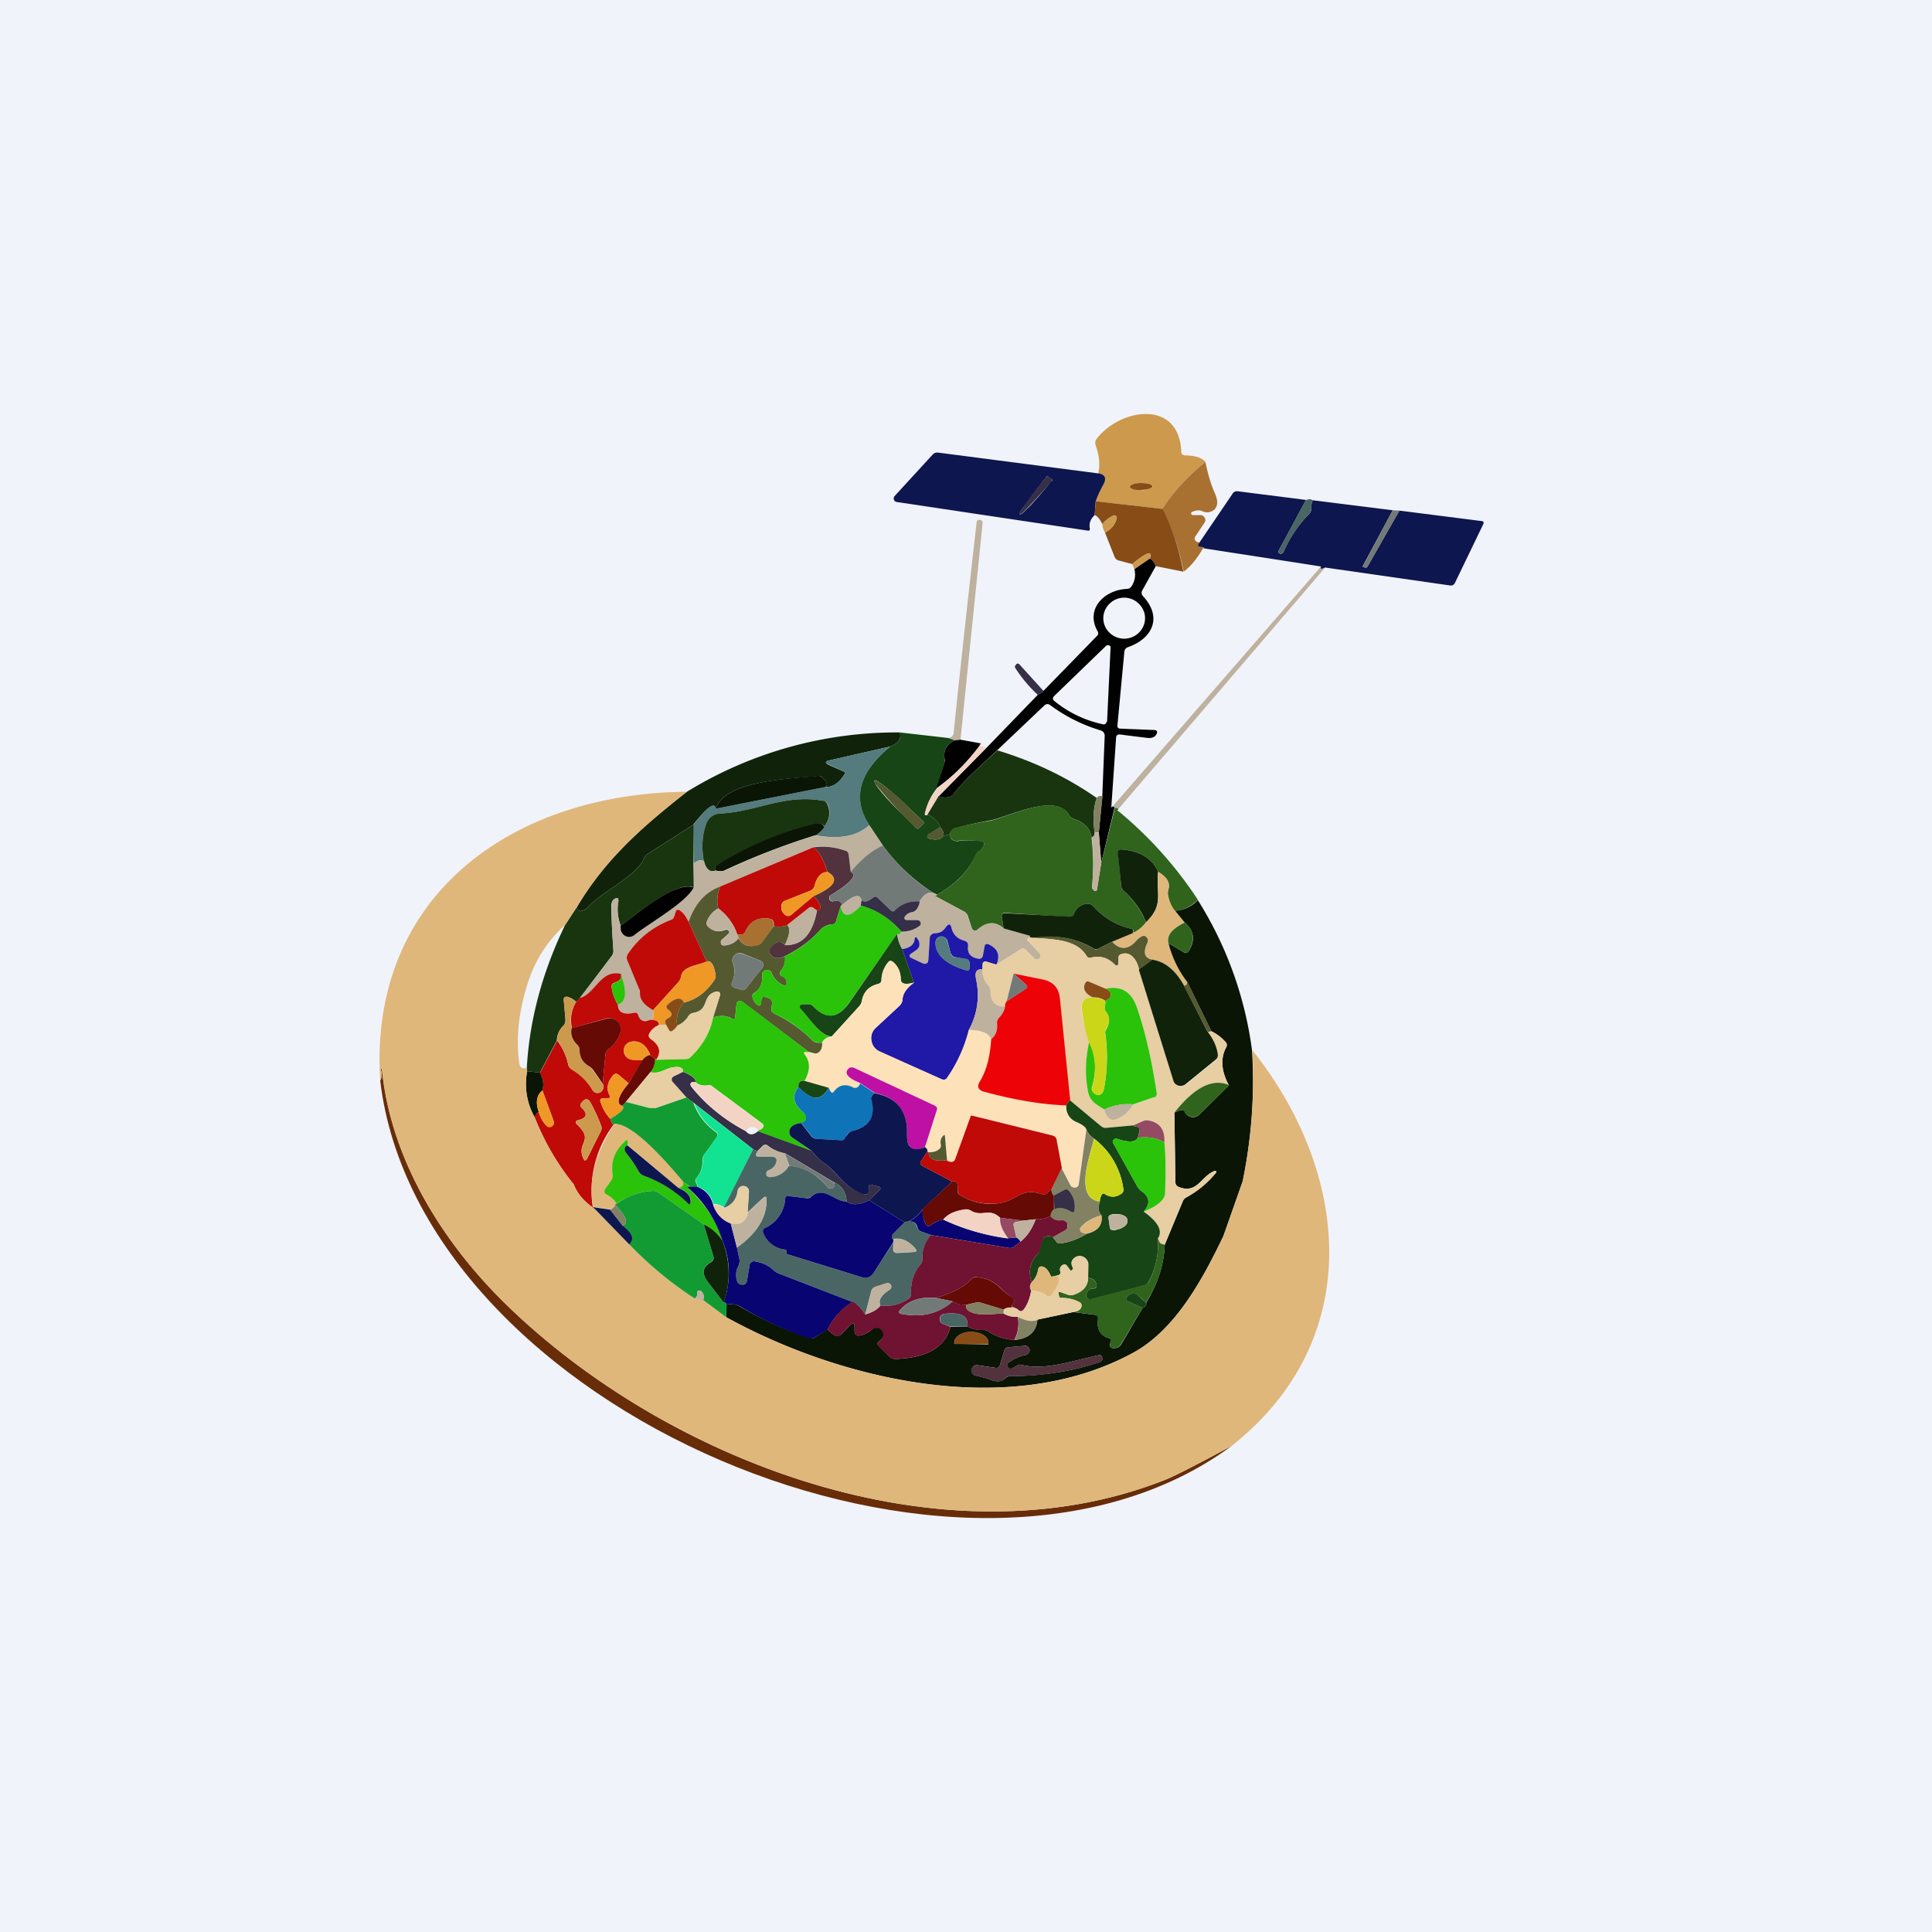 <!-- by TradeStack --><svg width="56" height="56" viewBox="0 0 56 56" xmlns="http://www.w3.org/2000/svg"><path fill="#F0F3FA" d="M0 0h56v56H0z"/><path d="M34.94 13.39c-.52.42-.93.87-1.25 1.36l-1.93-.22c.05-.14.12-.3.22-.48.05-.09.07-.15.05-.2-.02-.07-.1-.12-.2-.13.06-.22.04-.5-.07-.81a.2.2 0 0 1 .02-.18c.67-.89 2.4-1.18 2.46.37 0 .06.04.09.1.1.3 0 .5.07.6.19Zm-1.54.7c0-.03-.04-.05-.1-.07a.8.8 0 0 0-.23-.02.8.8 0 0 0-.23.04c-.06.02-.09.05-.09.07 0 .03.04.06.1.07a.8.8 0 0 0 .23.03.8.8 0 0 0 .23-.04c.06-.02.1-.05.1-.08Z" fill="#CC994D"/><path d="M31.82 13.72c.12.01.19.06.21.13.01.05 0 .11-.05.2-.1.18-.17.34-.22.48l-.03.4c-.12.11-.17.24-.14.39 0 .05-.01.07-.06.06l-5.54-.83a.1.1 0 0 1-.08-.07.1.1 0 0 1 .02-.1l1.1-1.2c.05-.05.1-.07.17-.06l4.62.6Zm-1.34.17-.1-.08a.04.04 0 0 0-.02 0h-.02l-.02.03a17.23 17.23 0 0 0-.73.97c-.03.06-.04.09-.03.1.01.01.04 0 .1-.05l.2-.2a10.6 10.6 0 0 0 .6-.7l.03-.02a.03.03 0 0 0-.01-.05Z" fill="#0D164E"/><path d="M34.94 13.39c.07.35.16.65.27.9.06.14.08.24.07.31-.02.14-.1.22-.26.25-.05 0-.1 0-.14-.02a.33.33 0 0 0-.3 0 .05.05 0 0 0-.01.1h.23a.14.14 0 0 1 .12.08.13.13 0 0 1 0 .13l-.28.42a.1.1 0 0 0 0 .1c.04.05.08.06.13.06l-.03.05c-.03.04-.02.07.04.08.12.01.15.02.09.04-.17.3-.35.52-.56.68a6.93 6.93 0 0 0-.62-1.82c.32-.49.73-.94 1.25-1.36Z" fill="#A87031"/><path d="m30.48 13.89.01.02v.03l-.02.02a17.26 17.26 0 0 1-.82.9c-.05.04-.08.06-.09.05-.01-.01 0-.04.03-.1l.16-.24a10.56 10.56 0 0 1 .57-.73l.02-.02v-.01h.02a.04.04 0 0 1 .03 0l.09.08Z" fill="#352F48"/><path d="M33.08 14.2c.18 0 .32-.05.32-.1 0-.07-.15-.1-.33-.1-.18 0-.32.06-.32.11 0 .06.15.1.33.1Z" fill="#884D16"/><path d="m37.85 14.5-.78 1.45c-.03.06-.01.09.05.1.05 0 .08-.03.1-.09.18-.4.42-.75.73-1.07a.2.2 0 0 0 .06-.16.5.5 0 0 1 .04-.23l2.32.29-.87 1.62v.02h.02l.04.02c.04.01.06 0 .08-.03l.92-1.62 2.36.3c.08 0 .1.04.07.1l-.82 1.7a.14.14 0 0 1-.06.06.14.14 0 0 1-.08.01l-3.62-.52c-.11.06-.15.05-.12-.03l-3.42-.53c.06-.02.03-.03-.09-.04-.06-.01-.07-.04-.04-.08l.03-.05.95-1.4a.15.15 0 0 1 .16-.08l1.97.25Z" fill="#0D164E"/><path d="M37.85 14.5c.08-.04.15-.04.2 0a.5.5 0 0 0-.04.23.2.2 0 0 1-.06.16c-.3.32-.55.67-.72 1.07-.03.06-.06.09-.11.08-.06 0-.08-.03-.05-.09l.78-1.46Z" fill="#4A6664"/><path d="M33.7 14.75c.27.53.47 1.14.6 1.82l-.8-.16a.43.43 0 0 0-.17-.22c.08-.24-.09-.19-.51.16l-.38-.1a.18.18 0 0 1-.13-.1l-.28-.71c.19-.11.3-.25.34-.42a.07.07 0 0 0-.02-.06.07.07 0 0 0-.07-.02 1 1 0 0 0-.33.25c-.07-.14-.14-.23-.22-.26l.03-.4 1.93.22Z" fill="#884D16"/><path d="m40.37 14.79.2.01-.93 1.62c-.02.03-.04.04-.08.03a2.07 2.07 0 0 1-.06-.02v-.01l.87-1.63Z" fill="#727A77"/><path d="M32.03 15.44a.61.61 0 0 1-.08-.25 1 1 0 0 1 .33-.25.07.07 0 0 1 .07.02.07.07 0 0 1 .02.06.67.67 0 0 1-.34.42Z" fill="#CC994D"/><path d="m27.84 21.44-.16.02-.2-.07c.03 0 .05 0 .07-.02a.14.14 0 0 0 .09-.12c.21-2.01.43-4.03.66-6.04 0-.08.02-.12.04-.13a.1.1 0 0 1 .14.04.1.1 0 0 1 0 .06l-.64 6.26Z" fill="#BEB19E"/><path d="m33.33 16.19-.45.31-.06-.15c.42-.35.59-.4.5-.16Z" fill="#CC994D"/><path d="M33.33 16.19c.08.05.14.13.17.22l-.4.72c-.02.06-.01.1.03.15.57.61.28 1.23-.44 1.48a.15.15 0 0 0-.1.13l-.2 2.13c-.01.06.02.1.09.1l.99.04a.08.08 0 0 1 .06.03.07.07 0 0 1 0 .07c-.04.1-.13.14-.26.13a59.3 59.3 0 0 1-.8-.1c-.07-.01-.12.02-.12.1l-.14 2.03c.01-.05.05-.06.1-.02l-.39 1.61-.07-.88.1-1.05.07-1.75a.16.16 0 0 0-.03-.1.17.17 0 0 0-.09-.06 4.69 4.69 0 0 1-1.47-.74c-.05-.03-.1-.03-.15.01l-1.37 1.3c-.41.4-.9.8-1.24 1.24-.1.14-.26.17-.46.1l1.38-1.4 1.5-1.55c.1-.05.16-.08.15-.1l1.56-1.6c.04-.04.04-.09.01-.14-.35-.63.18-1.18.84-1.22.07 0 .12-.03.15-.08a.6.6 0 0 0 .08-.49l.45-.31Zm-.14 1.73c0-.16-.06-.3-.18-.42a.6.6 0 0 0-.85 0 .58.58 0 0 0 0 .84.61.61 0 0 0 .85 0 .59.59 0 0 0 .18-.42Zm-1.14.81-1.5 1.45c-.04.05-.04.09 0 .13A3.31 3.31 0 0 0 32 21a.1.1 0 0 0 .07-.06.1.1 0 0 0 .02-.04l.1-2.12v-.04a.07.07 0 0 0-.04-.03.08.08 0 0 0-.09.01Z" fill="#010101"/><path d="M38.29 16.42c-.03.07 0 .09.12.03l-6.02 7.03c.05-.02.03-.05-.08-.08-.05-.04-.09-.03-.1.02l6.08-7Z" fill="#BEB19E"/><path d="M30.24 20.02c.01.03-.04.06-.16.12a4.08 4.08 0 0 1-.64-.76c-.03-.04-.03-.08 0-.1.03-.06.08-.06.12-.01l.68.75Z" fill="#352F48"/><path d="M26.08 21.23c.06.17-.03.31-.28.41l-1.76.4c-.13.03-.13.07-.02.13l.43.19c.05.02.06.04.03.08-.16.26-.35.38-.55.37.07-.05.04-.14-.08-.26a.2.2 0 0 0-.07-.05h-.09c-.73.07-2.68.11-2.94.94-.04-.2-.25-.05-.66.47l-1.33.85a.26.26 0 0 0-.1.13c-.2.49-1.17.94-1.59 1.37-.05.06-.1.1-.15.12-.11.05-.18.02-.2-.09.81-1.36 1.85-2.29 3.19-3.34a11.62 11.62 0 0 1 6.17-1.72Z" fill="#10230A"/><path d="m26.08 21.23 1.4.16.2.07c-.24.11-.34.29-.3.52v.11l-.23.77a1.8 1.8 0 0 0-.34.72c-.01.03 0 .05.04.05.02 0 .03-.01.04-.03.22.13.34.26.36.38l-.33.2a.08.08 0 0 0-.04.07.08.08 0 0 0 .06.06c.2.05.34.02.4-.08l.2-.05c0 .15.09.21.23.2.15-.03.38-.03.68 0 .07.01.09.05.07.11a.3.3 0 0 1-.14.18.24.24 0 0 0-.1.12c-.21.47-.6.86-1.18 1.18.1-.02.08-.04-.05-.09a5.52 5.52 0 0 1-1.46-1.37l-.4-.6c-.5-.76-.3-1.52.61-2.27.25-.1.34-.24.28-.4Zm.55 2.78.14-.14a.04.04 0 0 0 .01-.03.04.04 0 0 0-.01-.02l-.42-.4a8.85 8.85 0 0 0-.67-.6c-.19-.15-.3-.22-.33-.2-.02.02 0 .05.03.11s.09.13.16.22a6.6 6.6 0 0 0 .62.65l.41.41a.04.04 0 0 0 .03.01.04.04 0 0 0 .03-.01Z" fill="#174516"/><path d="m27.84 21.44.6.11c-.37.51-.8.95-1.3 1.3l.24-.76a.23.23 0 0 0 0-.1c-.04-.24.06-.42.3-.53l.16-.02Z" fill="#010101"/><path d="M28.44 21.55c-.09.04-.04.08.15.12l-1.38 1.4-.32.53c0 .02-.02.03-.04.03-.04 0-.05-.02-.04-.05.05-.25.16-.49.34-.72.49-.36.92-.8 1.29-1.3Z" fill="#F3D4C4"/><path d="M25.8 21.64c-.9.75-1.1 1.5-.6 2.28-.36.32-.87.42-1.56.29.1-.06.19-.14.25-.25.16-.2.2-.42.1-.65a.17.17 0 0 0-.14-.1c-1.1-.2-1.92.32-2.97.37a.46.46 0 0 0-.24.09.44.44 0 0 0-.16.2c-.13.32-.15.7-.08 1.1-.07-.06-.16-.04-.29.05l-.02-1.1c.4-.53.62-.69.66-.48l3.18-.63c.2.01.39-.11.55-.37.03-.04.02-.06-.03-.08l-.43-.2c-.11-.05-.11-.09.02-.12l1.76-.4Z" fill="#547B7D"/><path d="M28.91 21.75c1.06.32 2.02.78 2.88 1.38-.1.29-.12.62-.06 1 0 .07-.03.12-.09.15-.04-.26-.2-.44-.5-.54a.24.24 0 0 1-.14-.1c-.37-.69-1.8.05-2.3.14-.33.06-.66.13-.99.22a.22.22 0 0 0-.11.06.2.2 0 0 0-.07.12l-.18.05c.01-.09-.02-.17-.1-.25-.02-.12-.14-.25-.36-.38l.32-.53c.2.08.35.05.46-.09.35-.45.83-.84 1.24-1.23Z" fill="#18350F"/><path d="m23.93 22.81-3.18.63c.26-.83 2.21-.87 2.94-.95a.2.2 0 0 1 .16.06c.12.12.15.2.08.26Z" fill="#0A1505"/><path d="M26.63 24.01a.04.04 0 0 1-.03.01.04.04 0 0 1-.03-.01l-.41-.4a10.84 10.84 0 0 1-.78-.88c-.04-.06-.05-.09-.03-.1.02-.03.14.04.33.19.2.15.43.36.67.6l.42.4a.04.04 0 0 1 .01.02v.02l-.01.01-.14.14Z" fill="#545930"/><path d="M31.79 23.13c.03-.05.08-.07.17-.05l-.11 1.05h-.12c-.06-.38-.04-.71.06-1Z" fill="#828163"/><path d="M23.9 23.96c-.05-.08-.13-.1-.25-.08a9.24 9.24 0 0 0-2.86 1.2c-.05.03-.07.08-.06.16-.16.05-.27-.05-.33-.28-.07-.4-.05-.77.08-1.1a.44.44 0 0 1 .16-.2.46.46 0 0 1 .24-.08c1.05-.05 1.86-.57 2.97-.37.06 0 .1.04.13.1.1.23.07.44-.09.65Z" fill="#18350F"/><path d="M31.64 24.28a6.6 6.6 0 0 1 .01 1.45c.01.03.03.06.05.07.05.05.09.03.1-.03l.12-.76.4-1.6c.1.02.12.05.06.07a11.5 11.5 0 0 1 2.34 2.6c-.2.2-.42.31-.67.32a.96.96 0 0 1-.2-.46.38.38 0 0 1 .02-.17c.05-.19-.05-.35-.3-.5-.18-.4-.54-.61-1.06-.65-.08 0-.11.03-.1.1l.09.97c0 .05.02.09.06.12.28.25.5.56.66.92a.95.95 0 0 1-.37.31v-.06c0-.03-.02-.06-.06-.06-.44-.1-.8-.32-1.1-.65a.23.23 0 0 0-.22-.07.45.45 0 0 0-.34.28.13.13 0 0 1-.14.1l-1.85-.12c-.09 0-.12.04-.1.11l.05.34c-.23-.21-.49-.2-.76.04a.1.1 0 0 1-.1.02.1.1 0 0 1-.06-.06l-.12-.37a.22.22 0 0 0-.11-.12l-.84-.45c.58-.32.97-.7 1.17-1.18.02-.05.06-.1.1-.12a.3.3 0 0 0 .15-.18c.02-.06 0-.1-.07-.1-.3-.04-.53-.04-.68-.02-.14.02-.22-.04-.24-.2a.22.22 0 0 1 .18-.18c.33-.08.66-.15.99-.2.5-.1 1.93-.84 2.3-.16.03.06.08.1.14.11.3.1.46.28.5.54Z" fill="#30631C"/><path d="M23.9 23.96a.74.74 0 0 1-.26.25c-.9.28-1.79.62-2.64 1.02-.05.03-.14.03-.27 0-.01-.07 0-.12.06-.16a9.24 9.24 0 0 1 2.86-1.2c.12-.02.2.01.24.1Z" fill="#0A1505"/><path d="M20.1 23.91v1.11l.01.7c-.51-.2-1.66.79-2.12 1.11a1.39 1.39 0 0 1-.07-.72c.01-.08-.02-.1-.1-.06-.06.03-.09.1-.1.18 0 .31.02.75.06 1.32 0 .06-.01.11-.05.16l-.92 1.22-.11.11a.57.57 0 0 0-.26-.15c-.07 0-.1.02-.1.09l.05.57c0 .06-.01.12-.05.17a.62.62 0 0 0-.2.44l-.49.93-.37-.04-.01-.1c.08-1.4.45-2.77 1.11-4.14l.34-.52c.02.1.09.14.2.09.05-.02.1-.06.15-.12.42-.43 1.39-.88 1.59-1.37.02-.05.05-.1.1-.13l1.33-.85Z" fill="#18350F"/><path d="m25.2 23.92.4.6c-.33.14-.64.4-.94.75l-.06-.49a.15.15 0 0 0-.11-.13c-.3-.1-.61-.13-.91-.1l-2.7 1.15c-.44.16-.74.5-.92 1.02a.84.84 0 0 0-.24-.32c-.07-.06-.12-.04-.14.05l-.04.12a.14.14 0 0 1-.08.1c-.53.2-.95.52-1.26.98a.2.2 0 0 0-.02.18l.35.85.02.1c0 .19.12.35.38.5.04.17 0 .26-.09.28-.16.08-.28.04-.34-.13-.02-.06-.07-.09-.14-.07-.3.05-.45-.03-.45-.24.25-.08.27-.37.09-.88-.6-.15-.74.57-1.2.69l.94-1.22c.03-.05.05-.1.04-.16-.04-.57-.06-1-.05-1.32 0-.09.04-.15.1-.18.07-.04.1-.02.1.06-.05.27-.02.5.06.72v.08c0 .05.02.1.04.13.02.04.06.07.1.09a.24.24 0 0 0 .26-.03c.44-.35 1.5-.95 1.73-1.38l-.01-.7c.13-.09.22-.1.3-.06.05.23.16.33.32.28.13.02.22.02.27 0 .85-.4 1.73-.75 2.64-1.03.69.13 1.2.03 1.56-.3Z" fill="#BEB19E"/><path d="M27.25 23.98c.08.08.11.16.1.25-.07.1-.2.13-.41.08a.08.08 0 0 1-.04-.02.07.07 0 0 1 .02-.12l.33-.19Z" fill="#545930"/><path d="M31.73 24.14h.12l.07.87-.12.76c-.01.06-.04.08-.1.03a.19.19 0 0 1-.05-.07 6.6 6.6 0 0 0 0-1.46.14.14 0 0 0 .08-.13Z" fill="#BEB19E"/><path d="M24.66 25.27c.2.1 0 .32-.57.67a.1.1 0 0 0 0 .18.1.1 0 0 0 .08 0c.11-.03.2 0 .24.1l-.04.04-.14.45c0 .02-.02.04-.04.06a.12.12 0 0 1-.07.02.54.54 0 0 0-.38.2c-.25.28-.58.52-1 .73-.2.09-.34.06-.42-.08a.13.13 0 0 1 0-.16c.17-.2.31-.23.43-.09.5.02.8-.31.93-1 .16-.03.13-.17-.1-.42.62-.27.76-.5.4-.7-.1-.35-.24-.59-.4-.71.3-.04.6-.01.9.09.08.02.11.06.12.13l.06.5Z" fill="#51323D"/><path d="M25.6 24.51c.42.57.9 1.03 1.45 1.37-.15-.03-.28.05-.39.25a.87.87 0 0 0-.7.25c-.05.05-.1.05-.15 0l-.37-.36a.1.1 0 0 0-.14 0c-.12.11-.24.14-.33.08-.04-.2-.22-.16-.56.13-.05-.1-.13-.14-.24-.11a.1.1 0 0 1-.12-.06.1.1 0 0 1 .04-.12c.58-.35.77-.57.57-.67.3-.36.6-.61.93-.76Z" fill="#727A77"/><path d="M23.58 24.56c.16.12.3.36.4.72-.17 0-.3.12-.37.4a.21.21 0 0 1-.13.14l-.72.29a.14.14 0 0 0-.1.09c-.04.13 0 .24.1.32a.13.13 0 0 0 .17 0l.65-.55c.23.25.26.4.1.42l-.09-.06c-.05-.05-.1-.05-.16 0l-.6.48c-.1.05-.23.06-.4.04v-.09c0-.07-.05-.12-.12-.13-.34-.05-.57.07-.7.36a.14.14 0 0 1-.12.1h-.12c-.1-.3-.28-.55-.55-.76-.05-.2-.03-.4.05-.63l2.7-1.14Z" fill="#BF0A07"/><path d="M33.57 25.27c-.07.62.18.95-.35 1.46a2.49 2.49 0 0 0-.66-.92.19.19 0 0 1-.06-.12l-.1-.97c0-.07.03-.1.1-.1.53.04.89.25 1.07.65Z" fill="#10230A"/><path d="M23.99 25.28c.35.2.2.43-.41.7l-.65.54a.13.13 0 0 1-.16 0c-.12-.08-.15-.19-.1-.32a.14.14 0 0 1 .09-.1l.72-.28a.21.21 0 0 0 .13-.15c.07-.27.2-.4.38-.4Z" fill="#EF9826"/><path d="M33.57 25.27c.25.15.35.31.3.5a.38.38 0 0 0-.01.17c.03.18.1.34.2.46l.28.34c-.37.18-.53.38-.47.6.1.4.28.78.54 1.12 0 .07-.04.1-.1.1-.24-.43-.54-.68-.89-.74-.25-.04-.3-.2-.16-.5a.13.13 0 0 0-.03-.15c-.05-.06-.13-.05-.22.03a.3.3 0 0 0-.03.02c-.25.31-.5.34-.74.07l.6-.25a.95.95 0 0 0 .38-.31c.53-.5.28-.84.35-1.46Z" fill="#DFB77B"/><path d="M20.11 25.72c-.22.44-1.28 1.03-1.72 1.38a.24.24 0 0 1-.36-.06.23.23 0 0 1-.04-.13v-.08c.46-.32 1.6-1.32 2.13-1.1Z" fill="#010101"/><path d="M20.87 25.7c-.08.22-.1.43-.05.63a.71.71 0 0 0-.33.38.13.13 0 0 0 .04.15c.14.14.3.17.5.09h.05l.04.02a.07.07 0 0 1-.01.1l-.19.17a.1.1 0 0 0-.02.11c0 .02.02.04.04.05a.1.1 0 0 0 .06 0c.2-.02.33-.1.4-.21.12.21.3.28.56.2.06-.01.1-.04.14-.1l.32-.44c.18.02.32.01.4-.04.1.1.07.3-.07.58-.12-.14-.26-.11-.42.1a.13.13 0 0 0-.01.15c.08.14.22.17.43.08a.5.5 0 0 1-.12.42.1.1 0 0 0-.02.1.1.1 0 0 0 .06.06c.1.04.13.1.13.21 0 .05-.03.07-.08.05a.62.62 0 0 1-.35-.35.14.14 0 0 0-.07-.08.15.15 0 0 0-.19.05.14.14 0 0 0-.02.1c.02.22-.06.4-.24.51-.04.03-.05.06-.04.1.02.1.06.16.11.21.09.08.14.06.14-.05l.01-.07c0-.07.05-.1.11-.08l.1.03c.07.02.1.07.1.14l-.02.2c0 .01 0 .04.02.06l.05.04c.41.2.77.44 1.09.76.1.1.18.1.31.09.01.11-.01.2-.07.26a.16.16 0 0 1-.17.05l-.15-.04-1.93-1.46a.1.1 0 0 0-.16.07l-.04.37c0 .07-.04.1-.1.05-.14-.08-.32-.1-.54-.03l.2-.64a.08.08 0 0 0-.02-.09.09.09 0 0 0-.08-.02c-.45.1-.18.54-.68.62a.2.2 0 0 0-.14.1.7.7 0 0 1-.32.27.8.8 0 0 1 .19-.67c.35-.08.65-.3.89-.66.03-.05.04-.1.03-.16-.05-.29-.14-.41-.26-.37l-.52-1.15c.18-.52.48-.86.91-1.02Zm1.16 2.14-.51-.2a.21.21 0 0 0-.23.05.2.2 0 0 0-.05.22c.07.18.06.37-.02.56-.03.08-.01.13.07.16l.2.06c.05.02.1 0 .13-.04l.48-.6a.14.14 0 0 0-.07-.21Z" fill="#545930"/><path d="M27.05 25.88c.13.05.14.07.05.09l.84.45c.05.02.09.07.1.12l.13.37.02.04a.1.1 0 0 0 .1.02.1.1 0 0 0 .04-.02c.27-.24.53-.25.76-.04l.78.22-.07.07c-.03.02-.03.05 0 .07l.33.36a.1.1 0 0 1 0 .15.1.1 0 0 1-.15 0l-.26-.26a.1.1 0 0 0-.12-.01l-.72.45c.12-.27.04-.47-.23-.59-.06-.02-.1 0-.1.06l-.06.27c-.02.07-.06.1-.13.09-.23-.04-.33-.16-.3-.38a.13.13 0 0 0-.1-.14.46.46 0 0 1-.38-.37c-.03-.12-.08-.13-.16-.03a.38.38 0 0 1-.32.18.15.15 0 0 0-.1.04.15.15 0 0 0-.05.1l-.04.63c-.01.11-.07.14-.17.1l-.32-.15c-.07-.03-.08-.08-.01-.13l.16-.11a.19.19 0 0 0 .08-.15.26.26 0 0 0-.05-.16c-.05-.07-.08-.07-.09.02-.02.14-.14.24-.36.27a1.1 1.1 0 0 1-.14-.44c.04.04.08.02.11-.07.23 0 .41-.06.54-.18a.09.09 0 0 0-.01-.13.1.1 0 0 0-.05-.02h-.36a.06.06 0 0 1-.03-.06l.01-.03a.3.3 0 0 1 .21-.14.22.22 0 0 0 .15-.1.52.52 0 0 0 .08-.21c.11-.2.24-.28.4-.25ZM24.97 26.1l-.02.15c-.32.35-.52.35-.58 0l.04-.02c.34-.3.52-.34.56-.13Z" fill="#BEB19E"/><path d="M26.66 26.13a.52.52 0 0 1-.08.21.22.22 0 0 1-.15.1.3.3 0 0 0-.21.14.06.06 0 0 0 0 .06l.02.02.03.01h.33a.1.1 0 0 1 .08.06.09.09 0 0 1-.02.1.81.81 0 0 1-.54.17 2.36 2.36 0 0 0-1.17-.75l.02-.15c.1.06.2.03.33-.08a.1.1 0 0 1 .14 0l.37.36c.05.05.1.05.14 0a.87.87 0 0 1 .71-.25Z" fill="#352F48"/><path d="M34.72 26.09a10.82 10.82 0 0 1 1.57 4.35c.08 1.27-.01 2.53-.27 3.8l-.56 1.59c-.6 1.25-1.4 2.74-2.65 3.4-3.59 1.93-8.48.76-11.76-1.05l.01-.37c.17-.02.29 0 .37.05a10.06 10.06 0 0 0 2.1.94l.07-.03.39-.24c.07.09.15.14.22.18.07.02.13.01.18-.04l.25-.26c.09-.08.13-.07.13.05v.1c0 .13.06.18.2.14a.83.83 0 0 0 .3-.16.2.2 0 0 1 .29 0 .2.2 0 0 1-.01.28l-.09.08c-.03.03-.03.07 0 .1l.33.33c.04.04.1.06.16.06.92-.03 1.45-.34 1.6-.93l.5-.01c.13.08.28.1.44.1.07 0 .12.01.17.05.21.14.46.22.75.24.41-.04.63-.24.66-.59l1.04-.22.62.08a.1.1 0 0 1 .1.11c-.05.3.06.5.33.57.04.02.06.04.04.09l-.02.05c-.02.03-.02.07 0 .1 0 .02.04.04.08.05.04 0 .08 0 .13-.02a.23.23 0 0 0 .1-.08l.63-1.07c.09-.04.12-.09.1-.15.33-.53.52-1.09.54-1.68l.52-1.25a.23.23 0 0 1 .1-.12 3.02 3.02 0 0 0 .88-.74.04.04 0 0 0-.03-.03h-.02c-.4.14-.5.69-1.06.46-.05-.03-.08-.07-.08-.13l-.03-2.02c.18-.09.28-.1.3-.03.01.04.04.07.07.1a.26.26 0 0 0 .25.05.27.27 0 0 0 .11-.07l.85-.84c-.22-.41-.25-.78-.08-1.1a.13.13 0 0 0-.01-.15 1.3 1.3 0 0 0-.42-.32l-.7-1.43a3.06 3.06 0 0 1-.54-1.12l.44.26c.06.03.11.02.15-.04.19-.31.15-.59-.12-.82l-.28-.34a.97.97 0 0 0 .66-.31Zm-7.04 12.86.95.02.02-.01v-.02a.24.24 0 0 0-.03-.13.34.34 0 0 0-.1-.1.52.52 0 0 0-.15-.07.66.66 0 0 0-.18-.03h-.06a.6.6 0 0 0-.33.09c-.09.06-.14.14-.14.22a.02.02 0 0 0 .02.03Zm1.6.94c.93-.01 1.79-.14 2.57-.4.08-.02.11-.06.1-.13-.01-.06-.05-.09-.1-.08-.7.14-1.54.46-2.25.28a.14.14 0 0 0-.1.01l-.15.09a.1.1 0 0 1-.11-.17c.14-.1.31-.18.5-.22.03-.01.06-.03.08-.06a.13.13 0 0 0-.03-.18.14.14 0 0 0-.1-.02l-.46.04c-.06 0-.1.04-.12.1l-.13.43c-.02.05-.05.07-.1.07l-.55-.08c-.04 0-.08 0-.11.03a.15.15 0 0 0-.04.2c.02.03.05.06.1.07.13.03.3.07.48.14.17.05.29.03.38-.06a.19.19 0 0 1 .13-.06Z" fill="#0A1505"/><path d="m32.85 27.04-.6.25-.4.2a.15.15 0 0 1-.16 0c-.5-.3-1.08-.4-1.73-.3-.12-.01-.15-.03-.09-.06l-.78-.22-.05-.34c-.02-.07.02-.1.1-.1l1.85.1c.07 0 .12-.02.14-.09a.45.45 0 0 1 .34-.28.23.23 0 0 1 .22.07c.3.33.66.55 1.1.65.04 0 .05.03.05.06v.06Z" fill="#10230A"/><path d="M24.37 26.26c.06.34.26.34.58-.01.44.11.83.36 1.17.75-.03.09-.07.1-.11.07l-1.39 1.98c-.33.48-.68.51-1.06.11a.16.16 0 0 0-.12-.05h-.18l-.04.01a.08.08 0 0 0-.01.13c.23.23.58.8.9.8-.14.01-.23.07-.28.17-.13 0-.22 0-.32-.1a3.7 3.7 0 0 0-1.08-.75.11.11 0 0 1-.07-.11l.02-.19c0-.07-.03-.12-.1-.14l-.1-.03c-.07-.01-.1 0-.11.08a.6.6 0 0 0 0 .07c-.01.11-.06.13-.15.05a.37.37 0 0 1-.11-.2c-.01-.05 0-.08.04-.1.18-.13.26-.3.24-.53 0-.03 0-.07.02-.1a.15.15 0 0 1 .19-.04c.03.02.06.04.07.08.06.16.18.28.35.35.05.02.07 0 .08-.05 0-.1-.04-.17-.13-.2a.1.1 0 0 1-.06-.08.1.1 0 0 1 .02-.09.5.5 0 0 0 .11-.42c.42-.2.75-.45 1-.73a.54.54 0 0 1 .38-.2.12.12 0 0 0 .11-.08l.14-.45Z" fill="#2BC20A"/><path d="M23.68 26.4c-.13.68-.44 1.01-.93 1 .14-.3.16-.5.08-.6l.6-.47c.05-.05.1-.05.16 0l.09.06Z" fill="#BEB19E"/><path d="m19.96 26.72.52 1.15c-.25.12-.7.13-.74.44a.3.3 0 0 1-.07.15l-.74.82c-.26-.15-.39-.31-.38-.5 0-.03 0-.06-.02-.1l-.35-.85a.2.2 0 0 1 .02-.18c.31-.46.73-.79 1.26-.99a.13.13 0 0 0 .08-.09l.04-.12c.02-.09.07-.1.14-.05.1.07.17.18.24.32Z" fill="#BF0A07"/><path d="M20.82 26.33c.27.21.46.47.55.76 0 0 .02.02.04.1-.08.12-.21.2-.41.22a.1.1 0 0 1-.1-.06.1.1 0 0 1 .02-.1l.19-.18a.07.07 0 0 0-.03-.13h-.06a.43.43 0 0 1-.5-.08.13.13 0 0 1-.03-.15c.07-.17.18-.3.33-.38Z" fill="#BEB19E"/><path d="m22.42 26.85-.32.45a.25.25 0 0 1-.14.1c-.25.07-.44 0-.55-.21-.02-.08-.03-.1-.04-.1h.12c.06-.01.1-.04.12-.1.13-.3.36-.41.7-.36.07.01.11.06.11.13v.09Z" fill="#A87031"/><path d="M34.34 26.74c.27.23.3.5.12.82-.04.06-.09.07-.15.04l-.44-.26c-.06-.22.1-.42.47-.6Z" fill="#30631C"/><path d="m28.88 27.96-.27-.08c-.08-.03-.12 0-.13.08v.14c-.17-.02-.23.07-.19.27.11.5.05 1-.2 1.48a4.3 4.3 0 0 1-.63 1.38c-.04.07-.1.08-.17.05l-1.8-.8a.42.42 0 0 1-.23-.31.4.4 0 0 1 .12-.37l.7-.65c.04-.05.07-.1.08-.17 0-.18.12-.34.33-.5l-.34-.97c.22-.03.34-.13.36-.27.01-.09.04-.1.09-.02.04.05.05.1.05.16s-.03.11-.08.15l-.16.11c-.07.05-.06.1.01.13l.32.15c.1.04.16.01.17-.1l.04-.63c0-.04.02-.08.05-.1a.15.15 0 0 1 .1-.04c.14 0 .24-.06.32-.18.08-.1.13-.1.16.03.05.2.18.32.38.37a.13.13 0 0 1 .1.14c-.03.22.07.34.3.38.07.01.11-.02.13-.09l.05-.27c.01-.06.05-.08.11-.06.27.12.35.32.23.59Zm-1.32-.31-.1-.38a.17.17 0 0 0-.08-.1.17.17 0 0 0-.21.02.17.17 0 0 0-.05.1c-.04.48.52.73.88.83.07.02.1 0 .1-.07v-.15a.11.11 0 0 0-.1-.1l-.33-.06a.13.13 0 0 1-.1-.1Z" fill="#2018A6"/><path d="M26 27.07c.03.19.08.33.15.44l.34.97c-.25.07-.38.04-.38-.1 0-.2-.08-.38-.23-.5-.05-.04-.09-.04-.13 0a.86.86 0 0 0-.2.52c0 .07-.04.1-.1.12-.27.07-.42.23-.47.5a.3.3 0 0 1-.07.14l-.8.88c-.32.01-.67-.56-.9-.79a.08.08 0 0 1 .01-.13l.05-.01h.17c.05 0 .09.02.12.05.38.4.73.37 1.06-.1l1.39-2Z" fill="#174516"/><path d="M32.24 27.3c.24.26.49.23.74-.08a.3.3 0 0 1 .03-.02c.1-.08.17-.1.22-.03.05.04.05.1.03.15-.14.3-.09.46.16.5l-.4.3c-.04-.24-.23-.58-.53-.46-.05.02-.08.06-.07.11v.12c0 .11-.05.13-.13.05a.66.66 0 0 0-.67-.18c-.06.01-.1 0-.13-.06-.3-.49-1-.47-1.53-.52.65-.1 1.22.01 1.73.31.05.04.1.04.16 0l.4-.2Z" fill="#545930"/><path d="m27.67 27.74.33.05a.11.11 0 0 1 .1.11v.15c0 .07-.03.1-.1.07-.36-.1-.93-.35-.88-.83 0-.03.02-.07.05-.1a.17.17 0 0 1 .28.08l.11.38c.02.05.06.09.11.1Z" fill="#547B7D"/><path d="M29.87 27.13c-.06.03-.03.05.1.05.52.05 1.22.03 1.52.52.03.05.07.07.13.06.26-.07.49 0 .67.18.08.08.13.06.13-.05v-.12c0-.05.02-.09.07-.11.3-.12.5.22.52.46l1 3.21c.01.04.03.07.06.1a.22.22 0 0 0 .2.05c.03 0 .07-.02.1-.04l.86-.7a.17.17 0 0 0 .06-.16 1.3 1.3 0 0 0-.29-.67l.11-.02c.18.09.31.2.42.32.04.04.04.1.01.15-.17.32-.14.69.08 1.1-.47-.2-1 .06-1.58.79l.03 2.02c0 .06.03.1.09.13.54.23.66-.32 1.05-.46a.04.04 0 0 1 .04.01.04.04 0 0 1 0 .04c-.24.3-.53.54-.87.72a.23.23 0 0 0-.1.12l-.52 1.25-.07-.02a.11.11 0 0 1-.1-.08.35.35 0 0 0-.03-.08c.15-.22 0-.48-.41-.78.4-.17.62-.35.62-.54.02-.58.02-1.06-.02-1.47.02-.36-.13-.57-.45-.63a.3.3 0 0 0-.18.02l-.27.12-.77.07a.22.22 0 0 1-.17-.05l-.9-.75-.3-2.97c-.03-.3-.2-.47-.49-.53l-.84-.17-.2.8a.2.2 0 0 0-.05.16c-.29 0-.43-.15-.42-.45a.22.22 0 0 0-.06-.16.63.63 0 0 1-.18-.47l.01-.14c0-.08.05-.1.13-.08l.27.08.73-.45a.1.1 0 0 1 .12.01l.25.26a.1.1 0 0 0 .15 0 .1.1 0 0 0 0-.15l-.33-.36c-.03-.02-.03-.05 0-.07l.07-.07Zm1.8 1.79c-.22-.03-.33.08-.32.34.01.18.08.5.22.95-.1.48-.12.95-.04 1.4.05.3.23.39.48.55.03.11.08.2.15.25.06.06.15.06.25.01.18-.08.33-.22.44-.4l.6-.21c.06-.02.09-.06.08-.11-.14-.95-.33-1.78-.57-2.48-.16-.48-.47-.67-.91-.56l-.47-.2c-.06-.03-.1-.01-.13.05-.06.16.01.3.23.4Z" fill="#E7CEA3"/><path d="M22.03 27.84a.15.15 0 0 1 .09.1.14.14 0 0 1-.02.12l-.48.59c-.03.05-.08.06-.13.04l-.2-.06c-.08-.03-.1-.08-.07-.16.08-.2.1-.38.02-.56a.2.2 0 0 1 .05-.22.21.21 0 0 1 .23-.04l.51.19Z" fill="#727A77"/><path d="M26.5 28.48c-.22.16-.33.32-.34.5 0 .06-.04.12-.09.17l-.7.65a.41.41 0 0 0-.11.37.4.4 0 0 0 .23.3l1.8.81c.07.03.13.02.17-.05.3-.44.5-.9.62-1.38.38.01.59.1.65.27-.02.5-.13.9-.33 1.23-.09.14-.05.24.11.28.92.26 1.72.4 2.4.4 0 .23.09.4.3.49.17.08.26.15.28.22l-.22 1.58c0 .02-.01.05-.03.07a.13.13 0 0 1-.2-.03l-.26-.5-.15-.8a.18.18 0 0 0-.04-.1.2.2 0 0 0-.1-.05l-2.3-.58h-.04a.05.05 0 0 0-.02.04l-.44 1.22c-.02.06-.06.09-.12.09s-.1-.02-.12-.05l-.06-.7c0-.04-.02-.04-.05-.01a.25.25 0 0 0-.07.25c.02.06 0 .1-.05.14a.46.46 0 0 1-.3.09.55.55 0 0 0-.04-.02c.01-.05-.01-.1-.07-.13l.34-1.06c.02-.07 0-.12-.07-.15l-2.35-1.1a.13.13 0 0 0-.08 0 .12.12 0 0 0-.06.04c-.13.13-.01.27.34.41 0 .05-.03.1-.07.12a.13.13 0 0 1-.07.02l-.06-.01c-.22-.11-.41-.07-.56.12-.04.05-.07.04-.1-.01l-.05-.1-.7-.2c.17-.3.17-.56 0-.77-.03-.05-.02-.07.04-.07h.08l.15.04c.07.02.12 0 .17-.05.06-.06.08-.15.07-.26.05-.1.14-.16.28-.18l.8-.88a.3.3 0 0 0 .07-.15c.05-.26.2-.42.47-.49.06-.01.1-.05.1-.12 0-.18.07-.36.2-.51.04-.05.08-.05.13-.01.15.12.22.3.23.5 0 .14.13.17.38.1Z" fill="#FDE1B9"/><path d="M33.42 27.82c.35.06.65.3.9.75L35 29.9c.18.23.27.45.3.67a.17.17 0 0 1-.07.15l-.86.7a.23.23 0 0 1-.3 0 .21.21 0 0 1-.06-.1l-1-3.21.41-.3Z" fill="#10230A"/><path d="M20.48 27.87c.12-.04.2.08.26.37a.2.2 0 0 1-.03.16c-.24.36-.54.58-.9.66-.06-.17-.22-.15-.45.05-.06.05-.06.1 0 .15.15.11.14.2-.03.27l-.02.01c-.04.04-.04.1 0 .17h-.2c-.01-.1-.1-.16-.27-.15.1-.02.13-.11.09-.28l.74-.82a.3.3 0 0 0 .07-.15c.04-.3.49-.32.74-.44Z" fill="#EF9826"/><path d="M28.47 28.1c0 .17.05.33.18.47.04.05.06.1.06.16 0 .3.13.45.42.45 0 .1-.06.2-.17.32a.2.2 0 0 0-.06.16c.02.21-.04.37-.17.46-.06-.17-.27-.26-.65-.27.26-.48.32-.97.21-1.48-.04-.2.02-.29.18-.27Z" fill="#BEB19E"/><path d="M18 28.24c.03.12-.04.2-.2.25-.06.02-.08.06-.07.13.02.17.08.33.18.5 0 .21.15.3.45.24.07-.02.12 0 .14.07.06.17.18.21.34.13.17 0 .26.04.26.15a.56.56 0 0 0-.28.25c-.03.07-.01.12.05.16.26.18.3.38.15.6l-.03-.04c-.07-.03-.12-.07-.14-.1-.12-.29-.3-.42-.53-.39a.27.27 0 0 0-.18.1.26.26 0 0 0 .02.35c.05.05.11.07.18.08l.29.01-.41.67-.28-.24c-.06-.05-.12-.05-.17.01-.17.2-.2.4-.1.58.03.05.01.08-.04.08h-.13c-.09 0-.12.04-.09.12.07.2.17.37.28.48.05.14.09.2.11.15a3.19 3.19 0 0 0-.62 2.4l.06.06c-.3-.2-.5-.43-.61-.71a7.38 7.38 0 0 1-1.13-1.94c.01-.09.05-.14.12-.15.05.17.13.3.23.4a.12.12 0 0 0 .15 0 .12.12 0 0 0 .05-.14l-.33-.9c.05-.15.03-.32-.07-.5l.5-.94c.15.2.26.42.32.7a.23.23 0 0 0 .11.14c.25.15.45.35.6.6a.16.16 0 0 0 .12.08.16.16 0 0 0 .13-.04c.07-.07.08-.15.04-.23l.08-.85a.19.19 0 0 1 .08-.14.94.94 0 0 0 .35-.5.31.31 0 0 0-.08-.3.33.33 0 0 0-.32-.1l-1 .28a1 1 0 0 1 .12-.76l.1-.11c.46-.12.6-.84 1.2-.7Zm-1.29 4.34c.53.48 0 .53.19.98.04.1.08.1.13 0l.39-.78a.18.18 0 0 0 0-.16 4.69 4.69 0 0 0-.32-.69c-.07-.1-.15-.09-.25.04-.04.05-.04.09 0 .13.2.19.16.31-.1.37a.07.07 0 0 0-.06.05.07.07 0 0 0 .02.06Z" fill="#BF0A07"/><path d="M31.01 31.89c-.05.05-.09.1-.1.15-.68-.02-1.48-.15-2.4-.4-.16-.05-.2-.15-.11-.29.2-.33.3-.74.33-1.23.13-.1.19-.25.17-.46a.2.2 0 0 1 .06-.16c.1-.11.16-.22.17-.32 0-.06.01-.11.05-.16l.54-.35c.07-.04.07-.09.01-.14l-.35-.31.84.17c.3.06.46.23.5.53l.3 2.97Z" fill="#EC0207"/><path d="M18 28.24c.18.51.16.8-.09.88-.1-.17-.16-.33-.18-.5-.01-.07.01-.1.08-.13.15-.04.22-.13.19-.25Z" fill="#2BC20A"/><path d="m29.38 28.22.35.31c.06.05.06.1 0 .14l-.55.35.2-.8Z" fill="#727A77"/><path d="M32.05 28.66c.1.04.15.1.15.17 0 .08-.06.14-.16.18a.58.58 0 0 0-.36-.1c-.22-.1-.3-.24-.23-.4.02-.06.07-.08.13-.05l.47.2Z" fill="#884D16"/><path d="m34.41 28.46.7 1.43-.1.02-.7-1.34c.06 0 .1-.04.1-.1Z" fill="#545930"/><path d="M32.85 32.01a1.6 1.6 0 0 0-.84.15c-.25-.16-.43-.24-.48-.56-.08-.44-.07-.9.04-1.4.2.4.22.83.08 1.31a.17.17 0 0 0 .01.12l.08.08c.15.07.24 0 .27-.21.09-.51.1-1.02.03-1.53-.01-.05 0-.1.03-.14.1-.18.1-.35-.01-.5a.18.18 0 0 1-.03-.18.28.28 0 0 0 0-.14c.11-.04.17-.1.17-.18 0-.07-.05-.13-.16-.17.45-.1.76.08.92.56.24.7.43 1.53.57 2.48 0 .05-.02.1-.07.1l-.61.21Z" fill="#2BC20A"/><path d="M20.67 29.49c-.08.43-.3.81-.65 1.15a.21.21 0 0 1-.15.06l-.85.02c.16-.22.1-.42-.15-.6-.06-.04-.08-.1-.05-.16.05-.1.14-.18.28-.25h.21l.08.14c.02.05.06.06.11.02a.5.5 0 0 0 .13-.14.7.7 0 0 0 .32-.27.2.2 0 0 1 .14-.1c.5-.08.23-.52.68-.62h.05a.09.09 0 0 1 .05.06v.05l-.2.64Z" fill="#E7CEA3"/><path d="M16.7 29.04a1 1 0 0 0-.13.76c-.05.17 0 .33.16.48.05.04.07.1.07.15 0 .21.09.37.25.46.05.04.1.08.13.13l.29.4c.04.07.02.15-.04.22a.15.15 0 0 1-.13.04.16.16 0 0 1-.12-.07 1.65 1.65 0 0 0-.6-.6.24.24 0 0 1-.11-.16c-.06-.27-.17-.5-.32-.7 0-.15.06-.3.19-.43.04-.05.06-.1.05-.17l-.05-.57c0-.07.03-.1.1-.09.07.02.16.07.26.15Z" fill="#CC994D"/><path d="M19.82 29.06a.8.8 0 0 0-.19.67.5.5 0 0 1-.13.14c-.05.04-.09.03-.11-.02l-.08-.14c-.04-.07-.04-.13 0-.16l.02-.02c.17-.07.18-.16.03-.27-.06-.05-.06-.1 0-.15.23-.2.39-.22.46-.05Z" fill="#884D16"/><path d="M31.68 28.92c.13 0 .25.02.36.1l-.01.13c-.02.07-.01.12.03.17.12.16.12.33 0 .5a.2.2 0 0 0-.02.15c.06.5.06 1.02-.03 1.53-.03.21-.12.28-.27.21a.17.17 0 0 1-.08-.08.17.17 0 0 1 0-.12c.13-.48.1-.91-.1-1.3a4.9 4.9 0 0 1-.2-.95c-.02-.25.09-.37.32-.34Z" fill="#CBD618"/><path d="m23.44 30.5-.08-.01c-.06 0-.07.02-.04.07.17.21.17.47 0 .77-.12-.02-.18.04-.18.18-.2.25-.15.5.13.72.05.03.08.09.1.15 0 .1-.04.15-.15.17-.23.03-.34.12-.34.26 0 .07.02.12.08.16l.57.4-1.56-.58.02-.03a.33.33 0 0 0 .1-.05.09.09 0 0 0 0-.15l-1.47-1.09a.1.1 0 0 0-.04-.01h-.04c-.16.02-.3-.01-.38-.1.01-.1-.1-.2-.36-.29 0-.11-.08-.16-.25-.14-.29.03-.37.2-.7.15.09-.1.13-.24.14-.4l.03.04.85-.02c.06 0 .11-.02.15-.06.35-.34.57-.72.65-1.15.22-.07.4-.05.54.03.06.04.1.02.1-.05l.04-.37a.1.1 0 0 1 .06-.08.1.1 0 0 1 .1 0l1.93 1.47Z" fill="#2BC20A"/><path d="m17.47 31.41-.28-.4a.44.44 0 0 0-.14-.12c-.16-.1-.25-.25-.25-.46a.2.2 0 0 0-.07-.15c-.15-.15-.2-.3-.16-.48l1-.27a.33.33 0 0 1 .33.08.32.32 0 0 1 .08.32.94.94 0 0 1-.35.49.2.2 0 0 0-.08.14l-.08.85Z" fill="#660A06"/><path d="M18.85 30.58c-.08.01-.16.06-.22.15l-.29-.01a.27.27 0 0 1-.18-.08.26.26 0 0 1 .16-.45c.24-.03.41.1.53.39Z" fill="#EF9826"/><path d="M18.85 30.58c.02.03.07.07.14.1 0 .16-.05.3-.14.4l-.71.86a.27.27 0 0 1-.12.11c-.17-.07-.1-.29.2-.65l.4-.67c.07-.09.15-.14.23-.15Z" fill="#660A06"/><path d="m19.8 31.07-.27.13a.1.1 0 0 0-.05.07.1.1 0 0 0 .02.09l.4.45-.9.3a.27.27 0 0 1-.16.01l-.7-.18.71-.86c.33.06.41-.12.7-.15.17-.02.26.03.25.14Z" fill="#E7CEA3"/><path d="M26.8 33.25c-.2.1-.34.08-.44-.03-.05-.06-.07-.17-.07-.34.02-.68-.29-1.07-.93-1.2l-.43-.29c-.35-.14-.47-.28-.34-.41a.12.12 0 0 1 .06-.04h.08l2.35 1.1c.07.03.1.08.07.15l-.34 1.06Z" fill="#BE10A4"/><path d="m11.03 30.98.04.01c.25 2.58 1.73 5 3.6 6.82 4.62 4.51 12.62 7.62 19.06 5.1.27-.1.93-.44 1.97-1-7.72 5.7-23.55-1.05-24.68-10.59.05-.08.06-.2.01-.34Z" fill="#682D08"/><path d="m15.28 31.05.37.04c.1.19.12.36.07.52-.17.14-.2.35-.1.63-.07.01-.1.06-.12.15a1.97 1.97 0 0 1-.22-1.34Z" fill="#0A1505"/><path d="M19.8 31.07c.25.1.37.19.36.3H20.05a.08.08 0 0 0-.04.08l.02.04c.42.53.95.96 1.59 1.3.1.12.21.12.35 0l1.56.57c.08.12.2.23.33.33.44.32.56.68 1.12.9.06.03.11.04.15.02.06-.02.08-.08.06-.16-.03-.1 0-.13.1-.1l.17.04c.07.02.08.06.03.11l-.3.29c-.28.14-.5.15-.65.04-.02-.29-.15-.47-.38-.57l-1.4-.83c-.18-.03-.35-.1-.5-.22-.05-.04-.1-.04-.15 0l-.15.15c-.06-.01-.1-.03-.13-.05l-1.72-1.34-.21-.16-.4-.45a.1.1 0 0 1 .03-.16l.27-.13Z" fill="#352F48"/><path d="M18.22 31.4c-.3.36-.37.58-.2.65.12.06.01.19-.33.38a1.2 1.2 0 0 1-.28-.48c-.03-.08 0-.12.09-.12h.13c.05 0 .07-.03.04-.08-.1-.19-.07-.38.1-.58.05-.06.1-.06.17-.01l.28.24Z" fill="#EF9826"/><path d="m23.32 31.33.7.2c-.28.5-.6.26-.88-.02 0-.14.06-.2.18-.18Z" fill="#174516"/><path d="m35.62 31.46-.85.84a.27.27 0 0 1-.36.02.25.25 0 0 1-.07-.1c-.02-.07-.12-.06-.3.03.58-.73 1.1-1 1.58-.8Z" fill="#30631C"/><path d="M20.16 31.37c.09.08.22.11.38.08h.04a.1.1 0 0 1 .04.02l1.47 1.1a.1.1 0 0 1 .03.07.09.09 0 0 1-.03.07.33.33 0 0 1-.1.05c-.13-.13-.26-.13-.37.02a4.8 4.8 0 0 1-1.6-1.33v-.05a.08.08 0 0 1 .07-.04h.07Z" fill="#F3D4C4"/><path d="m24.93 31.4.43.29c-.08.05-.12.1-.1.14.13.52-.05.83-.55.95a.22.22 0 0 0-.15.1l-.06.11a.11.11 0 0 1-.1.06l-.73-.04a.18.18 0 0 1-.14-.07l-.31-.4c.1-.01.16-.07.14-.16a.23.23 0 0 0-.09-.15c-.28-.23-.32-.47-.13-.72.29.28.6.52.88.02l.05.1c.03.05.06.06.1.01.15-.2.34-.23.56-.12.02.01.04.02.06.01.03 0 .05 0 .07-.02a.18.18 0 0 0 .07-.12Z" fill="#0F73B8"/><path d="m15.72 31.6.33.9a.12.12 0 0 1-.05.15.12.12 0 0 1-.15-.01.85.85 0 0 1-.23-.4c-.1-.28-.07-.5.1-.63Z" fill="#EF9826"/><path d="M25.36 31.69c.64.12.95.51.93 1.18 0 .18.02.3.07.35.1.11.24.12.45.03.06.04.08.08.07.13l-.18.27c-.04.06-.03.1.03.14l.87.46-.86.8a1 1 0 0 1-.42.36c-.03 0-.07 0-.1.02l-1.03-.64.3-.29c.05-.05.04-.09-.03-.11l-.17-.04c-.1-.03-.13 0-.1.1.02.08 0 .14-.06.16-.04.02-.09.01-.15-.01-.56-.23-.68-.6-1.12-.91a1.5 1.5 0 0 1-.33-.33l-.57-.39a.18.18 0 0 1-.08-.16c0-.14.11-.23.34-.26l.31.4c.04.04.09.06.14.06l.72.04c.05 0 .09-.02.1-.06l.07-.1c.04-.06.09-.1.15-.11.5-.12.68-.43.54-.95 0-.04.03-.09.1-.14Z" fill="#0D164E"/><path d="m19.9 31.8.2.17c.13.35.34.62.64.84.06.04.07.1.03.16l-.36.5a.3.3 0 0 0-.05.19.7.7 0 0 1-.17.48.12.12 0 0 0-.02.14c.03.04.04.09.04.13l-.3-.01c.12.01.08-.04-.11-.14-.49-.58-1.47-1.71-2-1.68-.02.05-.06 0-.11-.15.34-.2.45-.32.33-.38.06-.03.1-.07.12-.11l.7.18H19l.9-.31Z" fill="#139B33"/><path d="M16.71 32.58a.07.07 0 0 1-.02-.06l.02-.03.04-.02c.26-.06.3-.18.1-.37-.04-.04-.04-.08 0-.13.1-.13.18-.14.25-.04.07.11.18.34.32.7.03.04.02.1 0 .15l-.4.79c-.04.1-.08.09-.12-.01-.18-.45.34-.5-.19-.98Z" fill="#CC994D"/><path d="m31.01 31.89.9.75c.05.04.1.06.17.05l.77-.07c.02.02.05.04.1.04.07.01.1.05.08.11l-.05.21c-.07.13-.27.14-.6.03a.09.09 0 0 0-.1.03.08.08 0 0 0-.01.1l.69 1.24c.03.06.07.1.12.14.25.17.27.37.07.6.42.3.56.56.41.78.03.46-.06.87-.26 1.24a.22.22 0 0 1-.14.12l-1.53.4a.12.12 0 0 1-.12-.04.11.11 0 0 1-.02-.12c.04-.1.1-.15.2-.15.08 0 .11-.05.09-.13-.03-.11-.1-.17-.24-.18v-.39a.24.24 0 0 0-.12-.21.25.25 0 0 0-.25 0c-.12.08-.14.18-.07.3v.05l-.04.03c-.01.02-.03.01-.04 0l-.1-.13c-.02-.04-.05-.05-.1-.03-.08.03-.11.1-.09.19.02.07-.01.1-.08.12l-.18.04c-.08-.19-.16-.28-.26-.3-.07-.01-.1.02-.12.09a.64.64 0 0 1-.18.36.72.72 0 0 1 .18-.82.12.12 0 0 0 .02-.05l.1-.34c.03-.08.08-.12.16-.12.06 0 .11 0 .15.03l.09.12c.03.05.08.07.14.06.28-.04.53-.14.75-.28.33-.08.47-.26.42-.54-.08-.08-.1-.22-.04-.4 0-.07.02-.13.05-.18.02-.05.06-.05.1-.03.15.1.3.1.45 0 .07-.03.1-.09.08-.16a2.2 2.2 0 0 0-.85-1.45.55.55 0 0 1-.22-.26c-.02-.07-.11-.14-.29-.22a.46.46 0 0 1-.29-.48c.01-.05.05-.1.1-.15Zm1.12 3.41.04.29c0 .02.02.04.04.05l.06.02h.05l.15-.05a.52.52 0 0 0 .12-.06.26.26 0 0 0 .07-.08.13.13 0 0 0 .02-.08v-.04a.13.13 0 0 0-.05-.08.27.27 0 0 0-.09-.05.52.52 0 0 0-.14-.03h-.15l-.05.02a.09.09 0 0 0-.05.03.08.08 0 0 0-.02.06Z" fill="#174516"/><path d="m20.1 31.97 1.73 1.34L21 35c-.13-.08-.23-.11-.32-.1a.7.7 0 0 0-.46-.5.27.27 0 0 0-.04-.13.12.12 0 0 1 .02-.14.7.7 0 0 0 .17-.48.3.3 0 0 1 .05-.19l.35-.5c.05-.06.04-.12-.02-.16-.3-.22-.51-.5-.63-.84Z" fill="#11E393"/><path d="M32.85 32.01c-.11.19-.26.33-.44.41-.1.05-.19.05-.25 0a.46.46 0 0 1-.15-.26c.26-.13.54-.17.84-.15Z" fill="#BEB19E"/><path d="m30.78 33.86-.3.62a.34.34 0 0 0-.13.1.12.12 0 0 1-.14.04c-.59-.22-.75.18-1.22.25-.4.06-.8-.01-1.16-.23a.14.14 0 0 1-.07-.14c.02-.2-.03-.29-.16-.25l-.87-.46c-.06-.04-.07-.08-.03-.14l.18-.27.04.02c0 .2.17.27.53.23.02.03.06.04.12.05.06 0 .1-.03.12-.09l.44-1.22c0-.02.01-.03.02-.03h.04l2.3.57a.2.2 0 0 1 .1.05c.02.03.04.06.04.1l.15.8Z" fill="#BF0A07"/><path d="M33.75 33.11c-.23-.13-.48-.17-.77-.13l.05-.2c.01-.07-.01-.1-.08-.12-.05 0-.08-.02-.1-.04l.27-.12a.3.3 0 0 1 .18-.02c.32.06.47.27.45.63Z" fill="#954963"/><path d="M19.8 34.26c.02.1-.03.16-.14.17L18.2 33.2v-.08c.01-.08-.01-.09-.07-.04-.3.27-.42.6-.36.97 0 .06 0 .11-.04.16l-.18.26a.1.1 0 0 0-.01.08.1.1 0 0 0 .05.06c.13.08.24.17.3.28-.08.11-.15.17-.2.16l-.5-.06c-.14-.78.06-1.58.62-2.41.53-.03 1.51 1.1 2 1.68Z" fill="#DFB77B"/><path d="M31.49 32.74c.05.12.12.2.22.26-.1.46-.6 1.73.17 1.83-.05.17-.04.3.04.4-.26.07-.46.19-.58.33-.05.05-.04.1 0 .15.04.03.09.04.16.05-.22.14-.47.24-.75.28a.14.14 0 0 1-.14-.06l-.09-.12.35-.2a.16.16 0 0 0 .07-.08.15.15 0 0 0 0-.1.16.16 0 0 0-.07-.09.16.16 0 0 0-.1-.02c-.16.02-.26-.02-.33-.13 0-.06.04-.13.12-.2.13-.05.29-.03.46.07.08.05.13.03.13-.06a.72.72 0 0 0-.16-.53c-.03-.05-.08-.06-.13-.03l-.31.16c-.04-.02-.06-.08-.08-.17l.3-.62.26.5c.01.02.03.04.06.05a.13.13 0 0 0 .15-.02.12.12 0 0 0 .03-.07l.22-1.58Z" fill="#828163"/><path d="M27.45 33.63c-.36.04-.53-.03-.53-.23.12 0 .22-.02.3-.09a.13.13 0 0 0 .05-.14c-.02-.1 0-.18.07-.25.03-.03.05-.03.05.02l.06.69Z" fill="#545930"/><path d="M32.98 32.98c.29-.04.54 0 .77.13.04.4.04.9.02 1.47 0 .19-.21.37-.62.54.2-.23.18-.43-.07-.6a.4.4 0 0 1-.12-.14l-.7-1.25a.08.08 0 0 1 .02-.1.09.09 0 0 1 .1-.02c.33.11.53.1.6-.03ZM18.19 33.2c-.1.05-.11.14-.01.26.12.15.23.31.33.49.03.06.08.1.15.13.48.17.9.43 1.27.78.06.06.1.05.1-.04-.01-.16-.13-.3-.37-.4.11 0 .16-.06.14-.16.19.1.23.15.11.14.56.53.9 1.06 1.03 1.56a1.45 1.45 0 0 0-.54-.47l-1.31-.92a.26.26 0 0 0-.17-.05c-.38.02-.75.15-1.1.4l.06-.03a.78.78 0 0 0-.3-.27.1.1 0 0 1-.04-.15l.18-.26c.03-.05.05-.1.04-.16-.06-.38.06-.7.36-.97.06-.05.08-.04.08.04l-.01.08Z" fill="#2BC20A"/><path d="M31.7 33c.48.36.76.84.86 1.45a.15.15 0 0 1-.08.17.41.41 0 0 1-.45 0c-.04-.03-.08-.03-.1.02a.39.39 0 0 0-.05.19c-.76-.1-.27-1.37-.17-1.83Z" fill="#CBD618"/><path d="m22.75 33.43.12.36c-.12.2-.3.32-.55.33a.1.1 0 0 1-.07-.02.1.1 0 0 1 .02-.18.34.34 0 0 0 .23-.23c.03-.1-.01-.16-.12-.16h-.4c-.06 0-.09-.04-.06-.1l.04-.07.15-.14c.05-.05.1-.05.15 0 .15.1.32.18.5.21Z" fill="#BEB19E"/><path d="m18.19 33.2 1.47 1.23c.24.1.36.23.36.4 0 .08-.03.1-.1.03a3.52 3.52 0 0 0-1.26-.78.29.29 0 0 1-.15-.13c-.1-.18-.21-.34-.33-.49-.1-.12-.1-.2 0-.26Z" fill="#0D164E"/><path d="M21.83 33.3c.03.03.07.05.13.06l-.04.07c-.03.06 0 .1.07.1h.39c.1 0 .15.06.12.16a.34.34 0 0 1-.23.23.1.1 0 0 0-.05.05.1.1 0 0 0-.01.07c0 .03.02.05.04.06a.1.1 0 0 0 .07.02.65.65 0 0 0 .55-.33c.43.03.8.24 1.11.61.03.04.08.06.13.05.04 0 .07-.04.08-.1v-.05l-.03-.04c.23.1.36.28.38.57-.38 0-.65-.46-1.02-.15a.21.21 0 0 1-.16.05l-.5-.06c-.07 0-.1.02-.1.08a1 1 0 0 1-.6.85c-.05.03-.06.06-.04.11.12.3.34.47.65.51.02 0 .03.02.03.04v.05c0 .03 0 .04.04.05l2.14.66a.3.3 0 0 0 .34-.12l.57-.88v.2c0 .06.05.1.12.1l.47-.03c.09 0 .1-.04.05-.1-.19-.22-.4-.32-.63-.28-.03.02-.05 0-.05-.04-.01-.04 0-.08.04-.11l.33-.33a.25.25 0 0 1 .1-.02c.14-.02.23.03.26.16.02.06.06.1.12.13l.3.1a.9.9 0 0 0-.26.69c0 .06-.02.11-.06.16-.2.25-.29.53-.27.84a.17.17 0 0 1-.07.15c-.24.17-.51.24-.82.2-.07-.15.02-.3.27-.46a.1.1 0 0 0 .03-.13.1.1 0 0 0-.05-.05.1.1 0 0 0-.07 0l-.32.1a.19.19 0 0 0-.13.14l-.17.66c-.13-.2-.25-.32-.37-.36l-2.15-.83a.47.47 0 0 1-.15-.1.95.95 0 0 0-.54-.25c-.04 0-.07 0-.1.02a.12.12 0 0 0-.04.08l-.08.47c0 .03-.02.06-.04.08a.14.14 0 0 1-.24-.06.56.56 0 0 1 .04-.47.27.27 0 0 0 .02-.19l-.07-.33c.58-.41.86-.87.86-1.38 0-.1-.03-.12-.11-.05l-.44.41.04-.6a.16.16 0 0 0-.04-.11.17.17 0 0 0-.22-.02.16.16 0 0 0-.07.1c-.03.26-.17.43-.4.5l.85-1.7Z" fill="#4A6664"/><path d="m22.75 33.43 1.4.83.03.04c.01.02.02.04.01.05 0 .06-.03.1-.08.1s-.1-.01-.13-.05a1.59 1.59 0 0 0-1.1-.61l-.13-.36Z" fill="#727A77"/><path d="M27.6 34.25c.13-.04.18.05.16.25-.01.06.01.11.07.14.36.22.75.3 1.16.23.47-.07.63-.47 1.22-.25.05.02.1 0 .14-.04.05-.05.09-.09.12-.1.02.1.04.15.08.17v.4c-.07.06-.1.13-.1.19a.71.71 0 0 1-.43.1l-.37.04-.66-.08c-.31-.3-.51-.02-.84-.2a.27.27 0 0 0-.16-.04c-.3.03-.52.13-.65.29a.77.77 0 0 0-.36.16c-.05.05-.1.04-.14-.02a.76.76 0 0 1-.1-.45l.86-.79Z" fill="#660A06"/><path d="M16.72 26.3c.81-1.37 1.85-2.3 3.19-3.35-5.04.04-9.23 3-8.89 8.37.05-.08.06-.2.01-.34l.04.01c.25 2.58 1.73 5 3.6 6.82 4.62 4.51 12.62 7.62 19.06 5.1.27-.1.93-.44 1.97-1 3.9-3.08 3.44-7.9.6-11.47.07 1.27-.02 2.53-.28 3.8l-.56 1.59c-.6 1.25-1.4 2.74-2.65 3.4-3.59 1.93-8.48.76-11.76-1.05l-.67-.5-.24-.04c-.68-.44-1.31-.96-1.9-1.57l-1-1.03c-.3-.2-.5-.43-.61-.71a7.38 7.38 0 0 1-1.13-1.94 1.97 1.97 0 0 1-.22-1.34l-.01-.1c-.13.04-.2 0-.22-.14-.1-.75-.01-1.53.26-2.35.22-.67.58-1.21 1.07-1.65l.34-.52Zm17.93 11.5v-.02.01Z" fill="#DFB77B"/><path d="M19.91 34.4h.3c.25.1.4.28.46.52.1.27.26.45.51.54l.18.7.07.33c.02.07 0 .13-.02.19a.56.56 0 0 0-.04.47c.01.03.03.06.06.07a.14.14 0 0 0 .18-.01.14.14 0 0 0 .04-.08l.08-.47c0-.03.02-.06.05-.08a.13.13 0 0 1 .09-.02c.2.03.38.1.54.25.04.04.1.08.15.1l2.15.83c-.32.2-.56.46-.72.8l-.39.23a.19.19 0 0 1-.16.02c-.7-.24-1.38-.55-2-.93-.09-.05-.21-.07-.38-.05-.02-.04-.05-.06-.08-.06.2-.6.2-1.2-.04-1.79a3.38 3.38 0 0 0-1.03-1.56Z" fill="#080471"/><path d="M21.67 35.14c-.05.28-.21.39-.49.32a.83.83 0 0 1-.51-.54c.09-.02.2.01.32.1.22-.08.36-.25.4-.51 0-.04.02-.08.05-.1a.17.17 0 0 1 .23.02c.02.03.04.07.04.1l-.04.61Z" fill="#E7CEA3"/><path d="m30.56 35.05-.01-.4.3-.16c.06-.03.1-.02.14.03.13.16.18.34.16.53 0 .1-.05.11-.13.06-.17-.1-.33-.12-.46-.06Z" fill="#352F48"/><path d="m20.4 35.49.28.93a.14.14 0 0 1-.07.16c-.26.15-.27.34-.09.58l.46.6c.03-.01.06 0 .08.05l-.01.37-.67-.5c.04-.09.02-.17-.04-.24a.1.1 0 0 0-.04-.03h-.06a.05.05 0 0 0-.03.03v.05c.02.03 0 .08-.07.15-.68-.44-1.31-.96-1.9-1.57.16-.15.1-.33-.2-.55.19-.05.12-.25-.21-.6.34-.25.7-.38 1.1-.4.05 0 .1.01.16.05l1.31.92Z" fill="#139B33"/><path d="M24.54 34.83c.15.11.37.1.65-.04l1.03.64-.33.33a.13.13 0 0 0-.04.11c0 .04.02.06.05.04l-.01.1-.57.89a.3.3 0 0 1-.15.12.3.3 0 0 1-.19 0l-2.14-.66c-.03 0-.04-.02-.04-.05v-.05c0-.02-.01-.03-.03-.04a.76.76 0 0 1-.65-.5c-.02-.06 0-.1.04-.12a1 1 0 0 0 .6-.85c0-.06.03-.09.1-.08l.5.06c.06.01.12 0 .16-.05.37-.31.64.14 1.02.15Z" fill="#080471"/><path d="m21.36 36.16-.18-.7c.28.07.44-.04.5-.32l.43-.4c.08-.08.11-.07.11.04 0 .5-.28.97-.86 1.38Z" fill="#BEB19E"/><path d="M17.88 34.9c-.02 0-.04 0-.05.02.33.35.4.55.21.6l-.36-.46c.05 0 .12-.06.2-.17Z" fill="#828163"/><path d="m17.18 34.99.5.07.36.46c.3.22.36.4.2.55l-1-1.03a1.25 1.25 0 0 1-.06-.05Z" fill="#0D164E"/><path d="M26.74 35.04c0 .2.03.34.1.45.04.06.09.07.14.02.14-.1.26-.15.36-.16.6.28 1.23.46 1.88.54l.24-.02c.04.01.08.05.12.12l-.18.14a.2.2 0 0 1-.17.04L27 35.8l-.29-.1a.18.18 0 0 1-.12-.13c-.03-.13-.12-.18-.26-.16a1 1 0 0 0 .42-.37Z" fill="#080471"/><path d="M29 35.3c-.03.16.05.36.22.6a6.5 6.5 0 0 1-1.88-.55c.13-.16.35-.26.65-.3.06 0 .11.01.17.05.32.18.52-.1.83.2Z" fill="#F3D4C4"/><path d="M32.13 35.3c0-.02 0-.04.02-.06a.09.09 0 0 1 .05-.03l.05-.01h.16c.04 0 .1 0 .13.02l.1.05.04.08v.04c0 .03 0 .06-.02.08a.27.27 0 0 1-.07.08.52.52 0 0 1-.12.07.72.72 0 0 1-.15.03h-.11a.08.08 0 0 1-.04-.06l-.04-.29Z" fill="#BEB19E"/><path d="M30.44 35.24c.07.1.17.15.33.13.03 0 .07 0 .1.02s.06.05.07.09v.1a.16.16 0 0 1-.07.08l-.35.2a.26.26 0 0 0-.14-.03c-.09 0-.14.04-.16.12l-.1.34-.03.05a.72.72 0 0 0-.18.82c-.07.09-.07.17-.02.25-.04.23-.11.42-.22.55-.04.05-.09.06-.14.02a.36.36 0 0 0-.2-.09c0-.03 0-.07.04-.12.04-.06.03-.1-.02-.14-.42-.3-.45-.54-1.03-.61a.16.16 0 0 0-.16.05c-.19.22-.53.4-1.03.55-.46-.04-.81.08-1.05.36-.04.05-.03.08.03.1.6.12 1.1 0 1.5-.36.11.07.24.1.4.1-.03.1.03.17.16.22.22.1.67.04.91.03.14.08.28.11.42.1a1 1 0 0 1-.1.67c-.28-.02-.53-.1-.74-.24a.25.25 0 0 0-.17-.05.81.81 0 0 1-.45-.1c.04-.3-.18-.42-.65-.37a.16.16 0 0 0-.1.04.15.15 0 0 0 .06.26l.2.08c-.15.59-.68.9-1.6.93a.2.2 0 0 1-.16-.06l-.33-.32c-.03-.04-.03-.08 0-.11l.09-.08a.2.2 0 0 0 0-.27.2.2 0 0 0-.27-.01c-.1.07-.2.13-.31.16-.14.04-.2 0-.2-.14v-.1c0-.12-.04-.13-.13-.05l-.25.26a.14.14 0 0 1-.18.04.63.63 0 0 1-.22-.18c.16-.33.4-.6.72-.8.12.05.24.17.37.37.22-.07.36-.15.44-.26.3.04.58-.03.82-.2a.17.17 0 0 0 .07-.15c-.02-.31.07-.6.27-.84.04-.05.06-.1.06-.16a.9.9 0 0 1 .25-.69l2.24.37a.2.2 0 0 0 .17-.04l.18-.14c.2-.16.34-.38.44-.65.16.01.3-.02.42-.1Z" fill="#701231"/><path d="M31.93 35.22c.04.28-.1.46-.43.54-.07 0-.12-.02-.15-.05-.05-.05-.06-.1-.01-.15.13-.14.32-.26.59-.34Z" fill="#DFB77B"/><path d="m28.99 35.3.66.08-.2.04c-.06.01-.08.05-.07.1l.08.35-.24.02c-.17-.23-.25-.43-.23-.6Z" fill="#954963"/><path d="m29.65 35.38.37-.04c-.1.27-.25.49-.44.65-.04-.07-.08-.1-.12-.12l-.08-.34c-.01-.06.01-.1.07-.1l.2-.05Z" fill="#BEB19E"/><path d="M20.4 35.49c.21.1.4.26.54.47.23.6.24 1.2.04 1.8l-.46-.6c-.18-.24-.17-.43.1-.58a.14.14 0 0 0 .06-.16l-.28-.93Z" fill="#10230A"/><path d="m25.89 36.02.01-.1c.24-.05.44.05.63.27.05.06.04.1-.05.1l-.47.02c-.07 0-.11-.03-.11-.1l-.01-.2Z" fill="#BEB19E"/><path d="m33.56 35.9.04.08c.01.04.04.07.09.08l.07.02c-.02.59-.2 1.15-.55 1.68a1.28 1.28 0 0 0-.19-.18c-.08-.07-.15-.1-.22-.08a.2.2 0 0 0-.15.12c-.02.05 0 .08.04.1l.43.19-.64 1.07a.23.23 0 0 1-.1.08.23.23 0 0 1-.12.02c-.04 0-.07-.03-.09-.05v-.1a.32.32 0 0 0 .03-.05c.02-.05 0-.07-.04-.09-.27-.07-.38-.26-.34-.57a.1.1 0 0 0-.02-.07.1.1 0 0 0-.07-.04l-.62-.08c.14-.02.22-.07.24-.17 0-.06-.02-.1-.07-.12a1.08 1.08 0 0 0-.52-.12c-.03 0-.05-.01-.06-.04l-.01-.05c-.03-.08 0-.1.07-.07l.2.07c.05.02.1.02.16 0 .27-.09.41-.25.42-.49.13.01.21.07.24.18.02.08-.01.12-.1.13-.09 0-.15.05-.19.15a.11.11 0 0 0 .02.12l.06.03h.06l1.53-.4a.22.22 0 0 0 .14-.1c.2-.38.29-.79.26-1.25Z" fill="#30631C"/><path d="M31.54 37.04c0 .24-.15.4-.42.49a.25.25 0 0 1-.16 0l-.2-.07c-.07-.03-.1 0-.07.07l.01.05c.01.03.03.04.06.04.18 0 .36.03.52.12.05.02.08.06.07.12-.02.1-.1.15-.24.17l-1.04.22c-.16.07-.34.04-.57-.08a.82.82 0 0 1-.41-.1v-.11c.05-.05.13-.07.23-.07.07 0 .14.03.21.09.05.04.1.03.14-.02.1-.13.18-.32.22-.55.14 0 .3.04.45.14.02.02.05.02.08.02a.1.1 0 0 0 .07-.05c.28-.4.28-.57-.02-.51l.18-.04c.07-.01.1-.05.08-.12-.02-.1.01-.16.1-.2.04 0 .07 0 .1.04l.1.13c0 .01.02.02.03 0l.03-.03c.02-.02.02-.03 0-.05-.06-.12-.04-.22.08-.3a.25.25 0 0 1 .34.09c.03.04.04.08.04.12l-.01.39Z" fill="#E7CEA3"/><path d="M30.47 37c.3-.05.3.12.02.52a.1.1 0 0 1-.07.05c-.03 0-.06 0-.08-.02a.76.76 0 0 0-.45-.14c-.05-.08-.05-.16.02-.25.1-.1.16-.23.18-.36.01-.07.05-.1.12-.09.1.02.18.12.26.3Z" fill="#DFB77B"/><path d="M29.32 37.9c-.1-.01-.18.01-.23.06l-.66-.2a.34.34 0 0 0-.16 0l-.26.06a.63.63 0 0 1-.4-.1l-.48-.1c.5-.15.84-.33 1.03-.55.04-.04.1-.06.16-.05.58.07.6.32 1.03.6.05.04.06.1.02.15-.03.05-.05.09-.05.12Z" fill="#660A06"/><path d="M25.52 37.84c-.08.11-.22.2-.44.26l.17-.66a.19.19 0 0 1 .13-.15l.32-.1a.1.1 0 0 1 .08.01.1.1 0 0 1 .05.05.1.1 0 0 1-.04.13c-.25.16-.34.31-.27.46ZM20.38 37.69l-.24-.05c.06-.07.09-.12.07-.15v-.05l.03-.03h.06a.1.1 0 0 1 .04.03c.06.07.08.15.04.25Z" fill="#BEB19E"/><path d="M33.21 37.76c.03.06 0 .11-.09.15l-.43-.19c-.05-.02-.06-.05-.04-.1a.2.2 0 0 1 .15-.12c.07-.02.14 0 .22.08l.2.18Z" fill="#174516"/><path d="m27.13 37.62.49.1c-.4.36-.9.48-1.5.36-.07-.01-.08-.05-.04-.1.24-.28.59-.4 1.05-.36Z" fill="#727A77"/><path d="M29.09 37.96v.11c-.25.01-.7.07-.92-.02-.13-.06-.19-.14-.16-.23l.26-.06a.33.33 0 0 1 .16 0l.66.2Z" fill="#828163"/><path d="M28.04 38.45h-.5l-.19-.07a.16.16 0 0 1-.08-.06.15.15 0 0 1 .03-.2.16.16 0 0 1 .1-.04c.46-.05.68.07.64.37Z" fill="#4A6664"/><path d="M29.5 38.17c.23.12.41.15.57.09-.03.34-.25.54-.66.58.1-.2.14-.42.1-.67Z" fill="#828163"/><path d="M27.68 38.95h-.01l-.01-.02c0-.1.05-.17.14-.23a.6.6 0 0 1 .33-.1h.06c.06 0 .12.02.18.04.06.01.1.04.15.07.04.03.08.06.1.1.02.04.04.08.03.13v.02h-.97Z" fill="#884D16"/><path d="M29.14 39.95c-.09.1-.21.11-.38.06a3.98 3.98 0 0 0-.49-.14.16.16 0 0 1-.1-.07.15.15 0 0 1 .05-.2.16.16 0 0 1 .1-.03l.56.08c.05 0 .08-.02.1-.07l.13-.43c.02-.06.06-.1.12-.1l.46-.04c.04 0 .07 0 .1.02s.05.05.05.09c0 .03 0 .06-.02.1a.13.13 0 0 1-.08.05c-.19.04-.35.12-.5.22a.1.1 0 0 0-.02.13.1.1 0 0 0 .13.04l.15-.09a.14.14 0 0 1 .1-.01c.7.18 1.55-.14 2.24-.28.06 0 .1.02.11.08.01.07-.02.12-.1.14a8.6 8.6 0 0 1-2.58.39c-.05 0-.1.02-.13.06Z" fill="#51323D"/></svg>